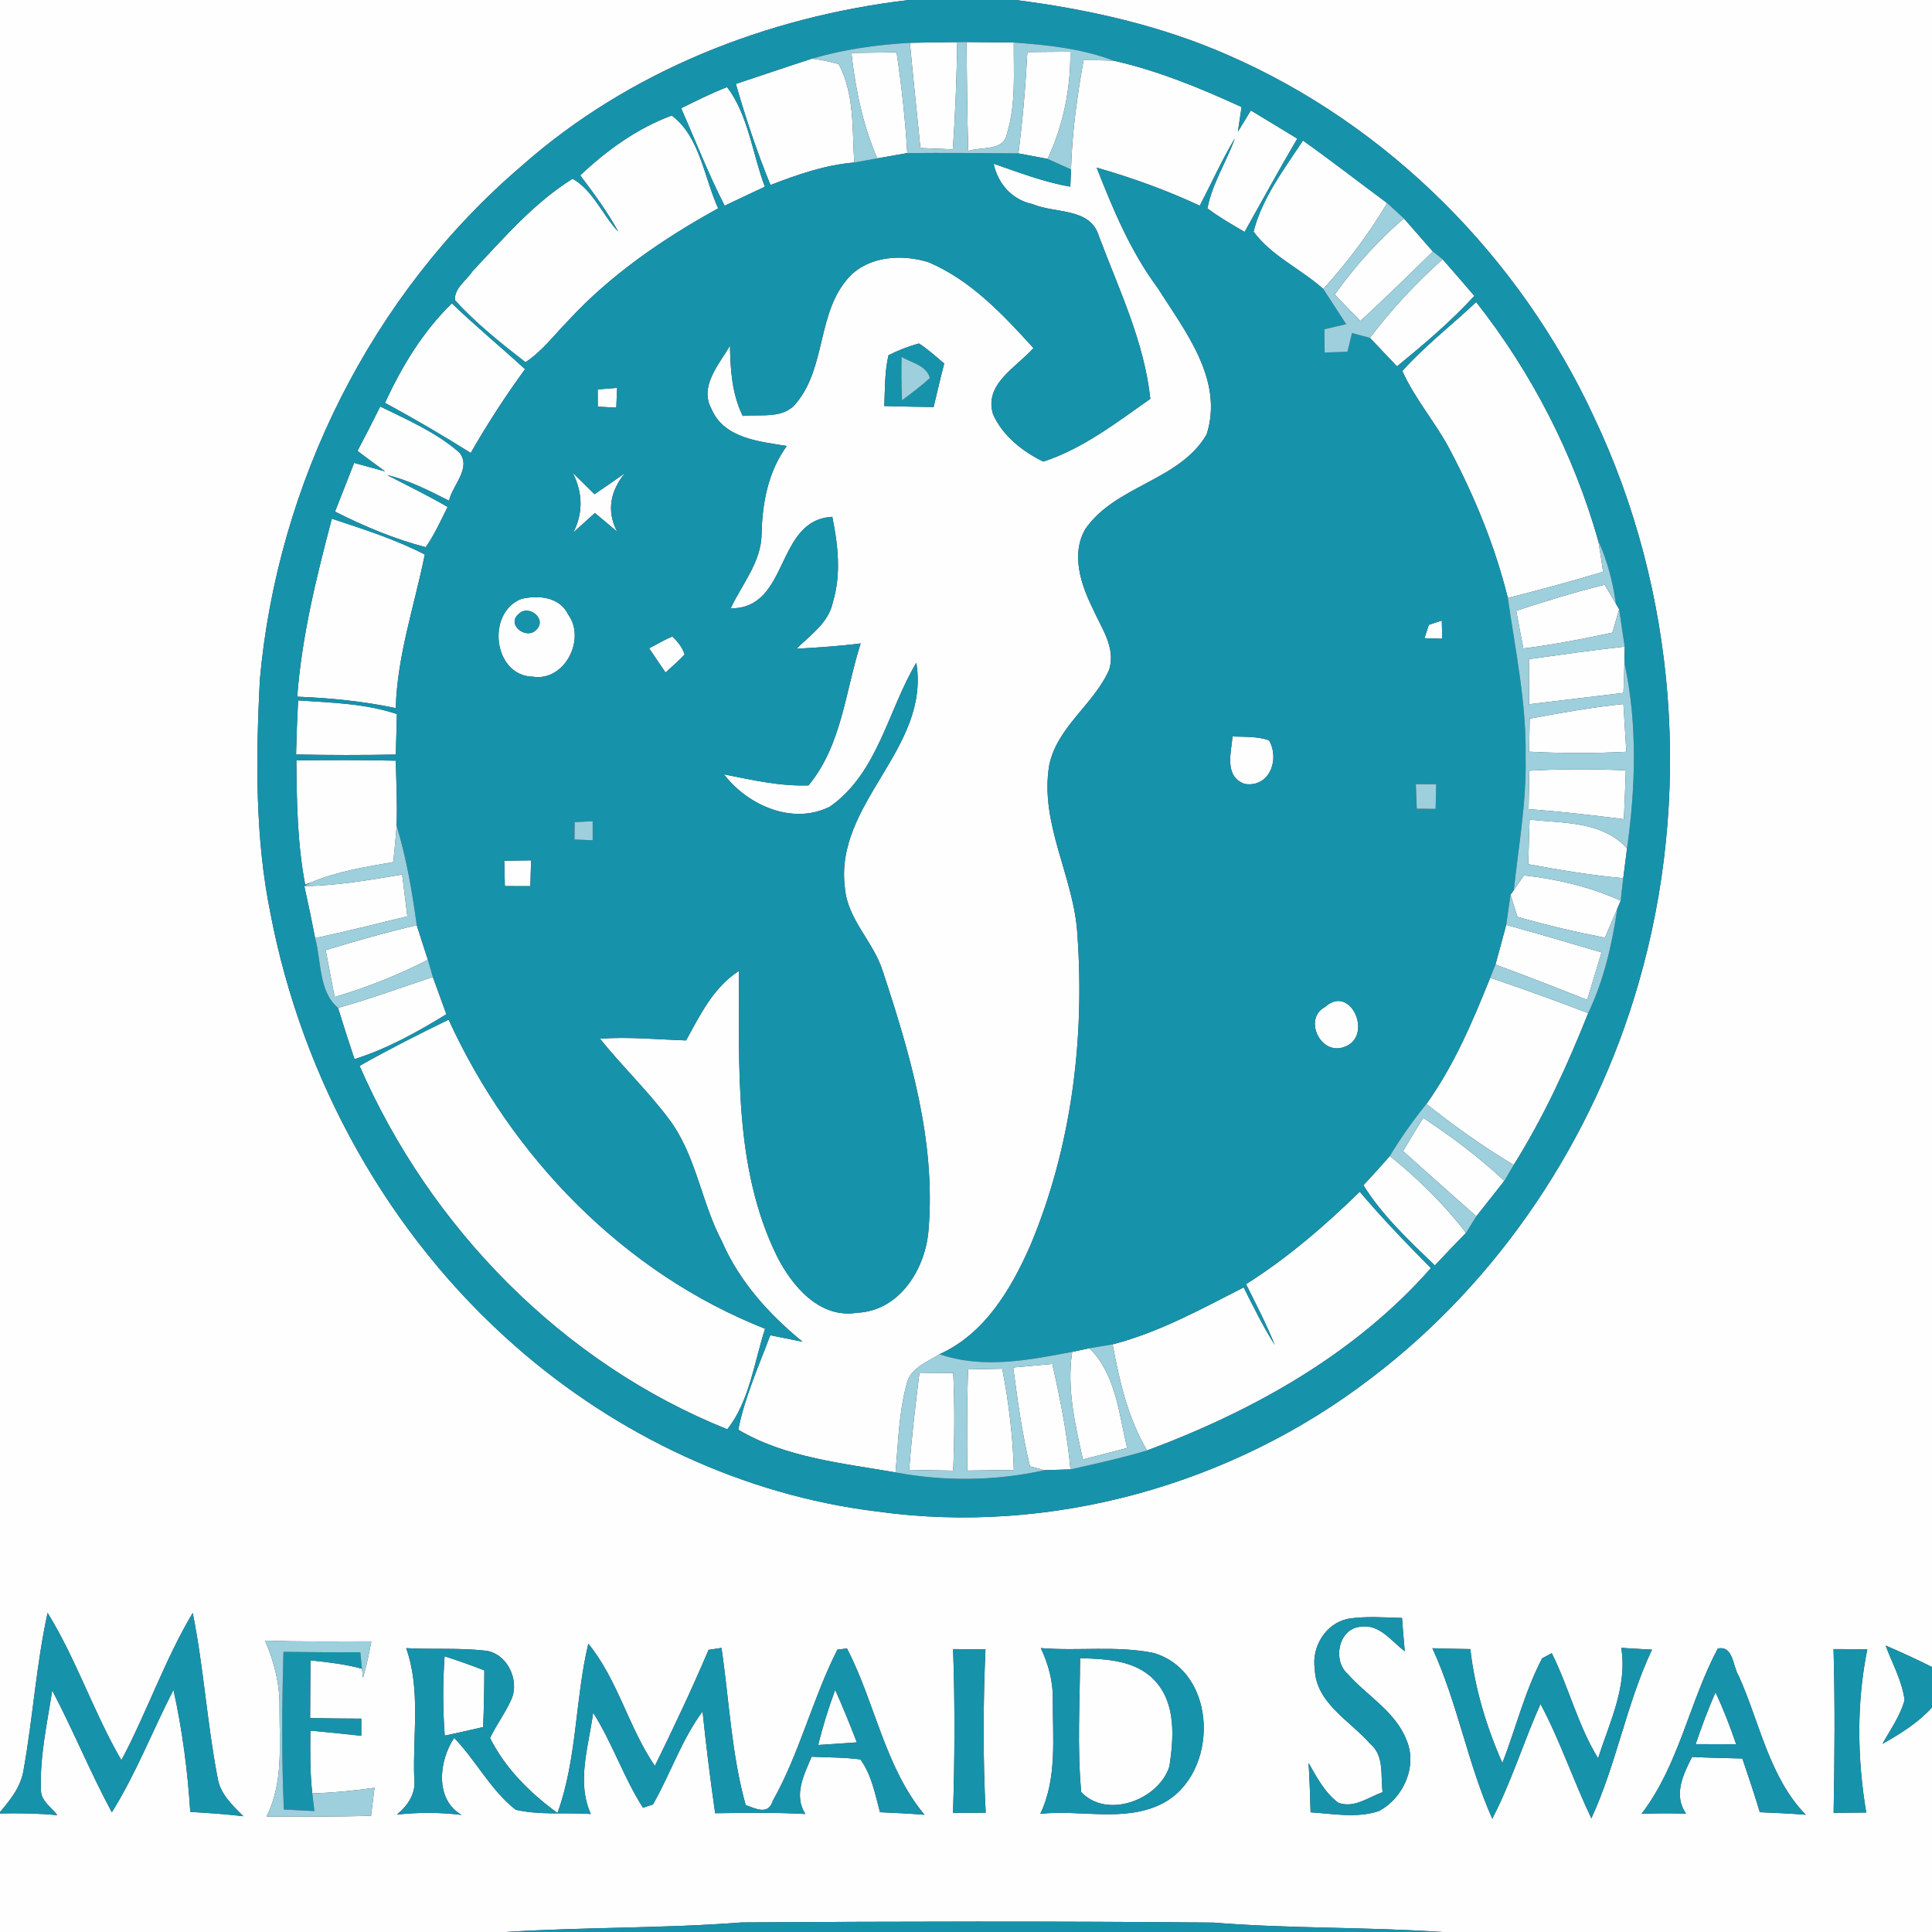 <?xml version="1.0" encoding="UTF-8" ?>
<!DOCTYPE svg PUBLIC "-//W3C//DTD SVG 1.1//EN" "http://www.w3.org/Graphics/SVG/1.1/DTD/svg11.dtd">
<svg width="250pt" height="250pt" viewBox="0 0 250 250" version="1.1" xmlns="http://www.w3.org/2000/svg">
<rect x="0" y="0" width="250" height="250" fill="#333333" stroke="none"/>
<g id="#fefefeff">
<path fill="#fefefe" opacity="1.00" d=" M 0.00 0.00 L 117.59 0.00 C 99.28 2.16 81.37 9.19 67.48 21.49 C 48.05 38.09 35.89 62.62 33.62 88.00 C 33.12 98.07 32.98 108.28 35.00 118.21 C 39.12 139.69 50.26 159.82 66.75 174.25 C 79.81 185.71 96.23 193.49 113.52 195.59 C 135.98 198.72 159.44 192.12 177.38 178.36 C 194.09 165.70 206.21 147.37 212.01 127.28 C 219.00 103.18 217.01 76.55 206.21 53.86 C 196.68 33.35 179.74 16.22 158.95 7.15 C 150.24 3.31 140.86 1.20 131.43 0.00 L 250.00 0.00 L 250.00 215.71 C 248.03 214.72 246.02 213.80 244.00 212.93 C 244.86 215.26 246.14 217.50 246.45 220.00 C 245.88 222.06 244.61 223.81 243.59 225.66 C 245.90 224.35 248.20 222.93 250.00 220.94 L 250.00 250.00 L 186.62 250.00 C 176.76 249.33 166.87 249.58 157.01 248.78 C 136.67 248.59 116.33 248.63 95.99 248.76 C 85.81 249.55 75.59 249.35 65.39 250.00 L 0.00 250.00 L 0.00 234.66 C 2.47 234.60 4.95 234.65 7.41 234.88 C 6.68 233.87 5.35 233.09 5.30 231.74 C 5.12 227.36 6.09 223.04 6.76 218.74 C 9.48 223.92 11.69 229.35 14.47 234.51 C 17.62 229.48 19.74 223.92 22.45 218.67 C 23.59 223.86 24.29 229.15 24.62 234.46 C 26.91 234.59 29.21 234.75 31.49 235.02 C 30.05 233.58 28.44 232.09 28.14 229.96 C 26.79 222.93 26.35 215.74 24.94 208.71 C 21.31 214.79 19.03 221.53 15.71 227.77 C 12.12 221.61 9.90 214.76 6.16 208.70 C 4.70 215.35 4.27 222.16 3.08 228.86 C 2.79 231.07 1.41 232.84 0.00 234.48 L 0.00 0.00 M 174.38 209.48 C 171.54 210.09 169.70 213.10 170.13 215.94 C 170.27 220.39 174.70 222.66 177.32 225.66 C 179.16 227.20 178.63 229.79 178.91 231.90 C 177.07 232.57 175.20 234.04 173.16 233.27 C 171.41 231.95 170.39 229.98 169.33 228.13 C 169.46 230.25 169.53 232.38 169.59 234.51 C 172.51 234.70 175.56 235.30 178.40 234.36 C 181.59 232.70 183.45 228.56 182.00 225.16 C 180.56 221.46 176.91 219.46 174.39 216.61 C 172.41 214.87 173.17 210.76 176.04 210.50 C 178.48 210.09 180.05 212.37 181.78 213.68 C 181.64 212.24 181.53 210.80 181.42 209.36 C 179.08 209.30 176.71 209.10 174.38 209.48 M 34.30 212.29 C 35.48 215.04 36.23 217.97 36.17 220.98 C 36.15 225.69 36.70 230.70 34.48 235.06 C 38.99 235.06 43.50 235.10 48.01 234.96 C 48.16 233.75 48.31 232.54 48.46 231.34 C 45.79 231.72 43.11 231.98 40.41 232.06 C 40.10 229.36 40.14 226.65 40.16 223.94 C 42.36 224.15 44.55 224.36 46.75 224.61 C 46.75 224.06 46.75 222.95 46.75 222.39 C 44.54 222.38 42.34 222.36 40.13 222.32 C 40.15 219.83 40.15 217.34 40.17 214.85 C 42.41 215.08 44.66 215.34 46.84 215.93 L 46.97 217.11 C 47.43 215.56 47.75 213.97 48.05 212.39 C 43.47 212.40 38.88 212.46 34.30 212.29 M 52.56 213.27 C 54.46 218.65 53.40 224.49 53.60 230.07 C 53.87 232.04 52.80 233.61 51.36 234.81 C 54.14 234.50 56.95 234.51 59.73 234.85 C 56.23 232.83 56.79 227.83 58.77 224.88 C 61.60 227.82 63.49 231.64 66.73 234.18 C 69.91 234.92 73.21 234.50 76.45 234.73 C 74.56 230.53 76.19 225.93 76.75 221.62 C 79.24 225.54 80.70 230.01 83.20 233.92 C 83.52 233.82 84.17 233.60 84.49 233.50 C 86.75 229.55 88.18 225.15 90.91 221.46 C 91.37 225.86 91.91 230.25 92.54 234.63 C 96.43 234.59 100.33 234.51 104.21 234.73 C 102.66 232.27 104.03 229.69 105.02 227.32 C 107.13 227.42 109.24 227.39 111.34 227.67 C 112.79 229.67 113.24 232.16 113.87 234.50 C 115.79 234.58 117.71 234.68 119.63 234.83 C 114.48 228.64 113.24 220.33 109.60 213.31 C 109.29 213.34 108.67 213.42 108.36 213.46 C 105.14 219.80 103.48 226.85 99.98 233.06 C 99.41 234.91 97.77 234.04 96.49 233.57 C 94.64 226.96 94.36 220.01 93.36 213.24 C 92.95 213.30 92.11 213.43 91.69 213.49 C 89.53 218.56 87.18 223.56 84.74 228.51 C 81.33 223.52 79.96 217.40 76.13 212.69 C 74.40 219.92 74.69 227.56 72.14 234.60 C 68.60 232.03 65.39 228.84 63.41 224.90 C 64.24 223.18 65.40 221.63 66.18 219.88 C 67.28 217.36 65.57 213.87 62.76 213.59 C 59.38 213.21 55.96 213.46 52.56 213.27 M 134.68 213.26 C 135.67 215.35 136.28 217.62 136.24 219.95 C 136.20 224.88 136.82 230.11 134.61 234.71 C 139.85 234.13 145.55 235.87 150.44 233.36 C 157.77 229.54 157.67 216.39 149.30 213.90 C 144.50 212.91 139.54 213.67 134.68 213.26 M 185.35 213.28 C 188.62 220.39 189.91 228.20 193.10 235.34 C 195.58 230.57 197.15 225.39 199.34 220.49 C 201.89 225.26 203.59 230.42 205.92 235.29 C 209.18 228.25 210.45 220.48 213.77 213.46 C 212.44 213.39 211.11 213.32 209.79 213.23 C 210.61 218.20 208.27 222.90 206.79 227.52 C 204.18 223.27 203.01 218.36 200.80 213.92 C 200.48 214.09 199.86 214.42 199.55 214.59 C 197.30 218.88 196.15 223.64 194.41 228.14 C 192.34 223.45 190.84 218.49 190.26 213.39 C 188.62 213.37 186.98 213.33 185.35 213.28 M 222.28 213.32 C 218.59 220.25 217.25 228.41 212.41 234.71 C 214.33 234.63 216.26 234.62 218.18 234.69 C 216.50 232.30 217.78 229.65 218.95 227.35 C 221.11 227.45 223.28 227.50 225.46 227.55 C 226.24 229.86 227.02 232.16 227.72 234.50 C 229.70 234.58 231.68 234.67 233.66 234.83 C 228.93 229.95 227.71 222.91 225.00 216.88 C 224.20 215.65 224.32 212.89 222.28 213.32 M 123.33 213.39 C 123.58 220.45 123.55 227.52 123.32 234.59 C 124.38 234.58 126.50 234.56 127.55 234.56 C 127.18 227.52 127.21 220.47 127.52 213.43 C 126.47 213.42 124.38 213.40 123.33 213.39 M 237.26 213.39 C 237.46 220.45 237.40 227.52 237.27 234.58 C 238.33 234.57 240.43 234.55 241.49 234.54 C 240.32 227.58 240.22 220.35 241.63 213.41 C 240.54 213.41 238.35 213.40 237.26 213.39 Z" />
<path fill="#fefefe" opacity="1.00" d=" M 117.74 5.54 C 119.78 5.50 121.83 5.46 123.87 5.45 C 123.78 10.08 123.63 14.71 123.29 19.33 C 121.89 19.27 120.49 19.21 119.10 19.15 C 118.66 14.61 118.16 10.08 117.74 5.54 Z" />
<path fill="#fefefe" opacity="1.00" d=" M 125.07 5.44 C 127.10 5.45 129.14 5.47 131.18 5.50 C 131.15 9.42 131.48 13.46 130.31 17.26 C 129.91 19.61 127.00 18.95 125.29 19.53 C 125.15 14.84 125.12 10.14 125.07 5.44 Z" />
<path fill="#fefefe" opacity="1.00" d=" M 110.17 6.85 C 112.12 6.82 114.07 6.79 116.02 6.77 C 116.66 11.10 117.15 15.44 117.40 19.81 C 116.43 19.98 114.49 20.32 113.52 20.49 C 111.64 16.16 110.69 11.52 110.17 6.85 Z" />
<path fill="#fefefe" opacity="1.00" d=" M 132.94 6.74 C 134.79 6.72 136.64 6.70 138.50 6.69 C 138.56 11.47 137.58 16.22 135.56 20.56 C 134.61 20.38 132.72 20.03 131.78 19.85 C 132.34 15.50 132.71 11.12 132.94 6.74 Z" />
<path fill="#fefefe" opacity="1.00" d=" M 95.22 10.86 C 98.51 9.78 101.78 8.65 105.07 7.59 C 106.24 7.74 107.38 7.97 108.52 8.29 C 110.60 12.16 110.26 16.76 110.54 21.03 C 106.77 21.34 103.20 22.59 99.70 23.94 C 97.95 19.67 96.50 15.29 95.22 10.86 Z" />
<path fill="#fefefe" opacity="1.00" d=" M 140.21 7.79 C 141.51 7.78 142.81 7.80 144.11 7.85 C 149.86 9.15 155.32 11.40 160.66 13.85 C 160.54 14.65 160.30 16.25 160.18 17.05 C 160.74 16.14 161.30 15.22 161.86 14.29 C 163.86 15.51 165.87 16.71 167.87 17.94 C 165.52 21.92 163.32 25.98 161.05 30.01 C 159.42 29.05 157.75 28.11 156.24 26.96 C 156.86 23.74 158.70 20.95 159.80 17.89 C 158.11 20.71 156.76 23.71 155.25 26.62 C 150.95 24.61 146.47 23.00 141.91 21.69 C 144.03 27.11 146.29 32.52 149.78 37.23 C 153.33 42.83 158.41 49.17 156.13 56.23 C 152.62 62.23 144.35 62.80 140.44 68.46 C 138.57 71.68 139.85 75.60 141.38 78.69 C 142.47 81.20 144.44 83.79 143.52 86.67 C 141.55 91.16 136.79 94.04 135.77 99.02 C 134.49 106.63 139.02 113.53 139.42 121.01 C 140.38 134.60 138.62 148.54 133.33 161.15 C 130.85 166.79 127.44 172.59 121.58 175.23 C 119.98 176.26 117.74 177.03 117.32 179.12 C 116.29 182.83 116.24 186.72 115.88 190.53 C 109.00 189.33 101.59 188.61 95.53 185.00 C 96.38 180.76 98.17 176.80 99.67 172.78 C 101.06 173.06 102.46 173.34 103.85 173.62 C 99.51 170.08 95.67 165.82 93.42 160.64 C 90.68 155.46 90.07 149.31 86.41 144.61 C 83.70 141.03 80.44 137.91 77.64 134.41 C 81.36 134.13 85.07 134.51 88.78 134.63 C 90.61 131.30 92.31 127.77 95.62 125.63 C 95.67 138.01 94.93 151.10 100.53 162.54 C 102.49 166.41 106.05 170.67 110.91 169.87 C 116.46 169.63 119.83 164.09 120.16 159.02 C 121.09 147.59 117.76 136.37 114.22 125.64 C 113.03 121.85 109.66 118.98 109.33 114.90 C 107.91 103.93 120.41 96.90 118.57 85.76 C 114.88 91.95 113.62 99.98 107.41 104.37 C 102.59 106.81 96.77 104.23 93.68 100.20 C 97.29 100.92 100.90 101.76 104.62 101.63 C 108.94 96.41 109.37 89.47 111.37 83.26 C 108.61 83.61 105.84 83.79 103.06 83.95 C 104.86 82.17 107.23 80.58 107.77 77.93 C 108.87 74.33 108.44 70.50 107.70 66.88 C 100.25 67.27 102.21 78.79 94.55 78.72 C 96.02 75.56 98.54 72.69 98.55 69.04 C 98.64 65.04 99.41 61.00 101.81 57.71 C 98.26 57.13 93.69 56.74 92.07 52.93 C 90.44 49.97 93.06 47.16 94.46 44.72 C 94.51 47.83 94.71 50.98 96.11 53.82 C 98.47 53.57 101.44 54.28 103.09 52.09 C 106.92 47.43 105.72 40.38 109.86 35.86 C 112.45 33.09 116.75 32.86 120.17 33.94 C 125.65 36.27 129.80 40.72 133.73 45.04 C 131.56 47.51 127.29 49.69 128.50 53.60 C 129.72 56.37 132.33 58.44 135.01 59.73 C 140.14 58.05 144.49 54.67 148.85 51.61 C 148.07 44.25 144.79 37.45 142.21 30.59 C 141.11 26.81 136.53 27.67 133.62 26.41 C 130.98 25.87 129.12 23.79 128.58 21.19 C 131.85 22.30 135.08 23.58 138.50 24.15 C 138.53 23.60 138.57 22.48 138.59 21.93 C 138.72 17.17 139.38 12.46 140.21 7.79 M 114.97 45.97 C 114.47 48.12 114.52 50.35 114.43 52.54 C 116.55 52.60 118.68 52.64 120.81 52.67 C 121.26 50.79 121.69 48.91 122.18 47.04 C 121.11 46.15 120.09 45.20 118.92 44.45 C 117.55 44.81 116.23 45.33 114.97 45.97 Z" />
<path fill="#fefefe" opacity="1.00" d=" M 88.14 14.00 C 90.10 13.05 92.05 12.05 94.09 11.27 C 96.83 14.89 97.37 19.90 98.97 24.16 C 97.24 24.98 95.50 25.79 93.77 26.62 C 91.66 22.52 90.00 18.22 88.14 14.00 Z" />
<path fill="#fefefe" opacity="1.00" d=" M 75.08 22.69 C 78.51 19.45 82.46 16.59 86.92 14.95 C 90.56 17.64 91.11 22.98 92.93 26.96 C 85.84 30.87 79.04 35.51 73.53 41.49 C 71.73 43.32 70.17 45.44 68.00 46.87 C 64.80 44.40 61.61 41.85 58.88 38.86 C 58.73 37.31 60.36 36.29 61.14 35.10 C 65.16 30.83 69.07 26.26 74.09 23.13 C 76.73 24.61 77.95 27.80 80.00 29.98 C 78.60 27.39 76.84 25.03 75.08 22.69 Z" />
<path fill="#fefefe" opacity="1.00" d=" M 162.21 29.97 C 163.32 25.61 166.16 21.90 168.60 18.19 C 172.30 20.81 175.86 23.59 179.50 26.28 C 177.13 30.26 174.34 33.97 171.23 37.39 C 168.34 34.80 164.49 33.11 162.21 29.97 Z" />
<path fill="#fefefe" opacity="1.00" d=" M 172.71 38.11 C 175.31 34.50 178.26 31.13 181.67 28.27 C 182.91 29.69 184.17 31.11 185.41 32.54 C 182.31 35.58 179.22 38.60 176.03 41.54 C 174.92 40.39 173.81 39.25 172.71 38.11 Z" />
<path fill="#fefefe" opacity="1.00" d=" M 177.27 43.72 C 180.05 40.02 183.23 36.64 186.67 33.54 C 188.05 35.11 189.42 36.69 190.78 38.29 C 187.72 41.63 184.26 44.55 180.77 47.41 C 179.59 46.18 178.43 44.95 177.27 43.72 Z" />
<path fill="#fefefe" opacity="1.00" d=" M 49.82 52.13 C 51.99 47.41 54.73 42.89 58.47 39.25 C 61.53 42.20 64.81 44.90 67.94 47.77 C 65.40 51.25 63.06 54.87 60.91 58.61 C 57.28 56.33 53.58 54.17 49.82 52.13 Z" />
<path fill="#fefefe" opacity="1.00" d=" M 181.46 48.00 C 184.38 44.76 187.84 42.07 191.02 39.09 C 198.22 48.24 203.65 58.81 206.82 70.00 C 207.05 71.33 207.25 72.66 207.44 73.99 C 203.36 75.21 199.24 76.34 195.11 77.37 C 193.47 70.73 190.86 64.36 187.68 58.32 C 185.83 54.74 183.10 51.68 181.46 48.00 Z" />
<path fill="#fefefe" opacity="1.00" d=" M 77.34 50.39 C 77.97 50.34 79.22 50.24 79.85 50.19 C 79.83 50.83 79.78 52.11 79.75 52.75 C 79.15 52.71 77.95 52.65 77.35 52.62 C 77.34 52.06 77.34 50.95 77.34 50.39 Z" />
<path fill="#fefefe" opacity="1.00" d=" M 49.20 52.60 C 52.73 54.34 56.44 55.93 59.43 58.55 C 61.06 60.52 58.56 62.78 58.10 64.79 C 55.52 63.49 52.92 62.14 50.09 61.47 C 52.71 62.83 55.37 64.11 57.92 65.60 C 57.04 67.36 56.22 69.18 55.09 70.81 C 51.01 69.74 47.10 68.10 43.35 66.20 C 44.18 64.10 45.01 62.00 45.82 59.90 C 47.16 60.26 48.50 60.63 49.84 61.00 C 48.64 60.12 47.43 59.25 46.26 58.34 C 47.27 56.44 48.25 54.53 49.20 52.60 Z" />
<path fill="#fefefe" opacity="1.00" d=" M 74.10 61.17 C 75.04 62.10 75.98 63.03 76.93 63.95 C 78.25 63.06 79.57 62.15 80.87 61.22 C 78.99 63.50 78.45 66.14 79.87 68.81 C 78.91 68.00 77.95 67.18 76.98 66.38 C 76.04 67.22 75.10 68.07 74.17 68.92 C 75.50 66.38 75.40 63.70 74.10 61.17 Z" />
<path fill="#fefefe" opacity="1.00" d=" M 42.94 67.12 C 47.01 68.48 51.15 69.77 54.97 71.76 C 53.63 78.37 51.40 84.83 51.21 91.63 C 47.01 90.74 42.74 90.32 38.46 90.15 C 39.05 82.32 40.94 74.69 42.94 67.12 Z" />
<path fill="#fefefe" opacity="1.00" d=" M 196.20 79.04 C 199.97 77.77 203.78 76.63 207.64 75.66 C 208.01 76.28 208.74 77.51 209.10 78.13 L 209.52 78.83 C 209.30 79.58 208.86 81.10 208.64 81.86 C 204.82 82.69 200.99 83.42 197.12 83.91 C 196.80 82.28 196.50 80.66 196.20 79.04 Z" />
<path fill="#fefefe" opacity="1.00" d=" M 67.49 77.49 C 69.68 76.98 72.41 77.23 73.51 79.50 C 75.87 82.70 73.07 88.18 69.00 87.57 C 63.81 87.50 62.87 79.25 67.49 77.49 M 67.10 79.46 C 65.49 80.83 68.12 82.85 69.39 81.50 C 70.86 80.10 68.38 78.14 67.10 79.46 Z" />
<path fill="#fefefe" opacity="1.00" d=" M 184.89 80.85 C 185.31 80.71 186.15 80.44 186.57 80.30 C 186.58 80.89 186.61 82.06 186.62 82.65 C 186.05 82.63 184.90 82.59 184.33 82.58 C 184.47 82.14 184.75 81.28 184.89 80.85 Z" />
<path fill="#fefefe" opacity="1.00" d=" M 84.00 83.89 C 84.99 83.38 85.95 82.80 86.99 82.36 C 87.69 83.01 88.31 83.77 88.59 84.70 C 87.81 85.52 86.96 86.27 86.12 87.02 C 85.40 85.98 84.70 84.94 84.00 83.89 Z" />
<path fill="#fefefe" opacity="1.00" d=" M 197.84 85.29 C 201.97 84.72 206.09 84.13 210.24 83.67 C 210.23 84.20 210.21 85.25 210.20 85.78 C 210.17 87.07 210.12 88.37 210.07 89.66 C 206.00 90.14 201.93 90.65 197.86 91.13 C 197.85 89.18 197.84 87.24 197.84 85.29 Z" />
<path fill="#fefefe" opacity="1.00" d=" M 38.58 90.63 C 42.87 90.93 47.24 91.02 51.36 92.40 C 51.31 94.14 51.26 95.89 51.22 97.64 C 46.92 97.72 42.61 97.72 38.31 97.63 C 38.37 95.29 38.45 92.96 38.58 90.63 Z" />
<path fill="#fefefe" opacity="1.00" d=" M 197.94 92.99 C 201.96 92.24 205.99 91.52 210.07 91.10 C 210.20 93.16 210.33 95.22 210.45 97.28 C 206.26 97.50 202.06 97.49 197.87 97.27 C 197.89 95.84 197.91 94.41 197.94 92.99 Z" />
<path fill="#fefefe" opacity="1.00" d=" M 159.49 95.30 C 161.06 95.36 162.68 95.27 164.20 95.79 C 165.64 98.23 164.28 101.96 161.06 101.44 C 158.38 100.48 159.31 97.41 159.49 95.30 Z" />
<path fill="#fefefe" opacity="1.00" d=" M 38.35 98.40 C 42.64 98.33 46.93 98.34 51.21 98.43 C 51.28 101.23 51.43 104.04 51.32 106.85 C 51.21 108.42 51.05 109.98 50.89 111.55 C 47.29 112.18 43.65 112.75 40.26 114.18 L 39.49 114.48 C 38.48 109.18 38.39 103.78 38.35 98.40 Z" />
<path fill="#fefefe" opacity="1.00" d=" M 197.89 99.73 C 202.05 99.49 206.22 99.49 210.38 99.69 C 210.31 101.79 210.23 103.90 210.13 106.00 C 206.03 105.48 201.92 105.01 197.80 104.70 C 197.83 103.04 197.85 101.39 197.89 99.73 Z" />
<path fill="#fefefe" opacity="1.00" d=" M 197.93 106.06 C 202.27 106.53 207.34 106.24 210.54 109.78 C 210.42 110.74 210.17 112.67 210.05 113.63 C 205.92 113.28 201.83 112.57 197.76 111.83 C 197.81 109.91 197.86 107.99 197.93 106.06 Z" />
<path fill="#fefefe" opacity="1.00" d=" M 65.25 111.38 C 66.40 111.37 67.56 111.35 68.72 111.33 C 68.69 112.45 68.66 113.56 68.63 114.67 C 67.53 114.67 66.43 114.67 65.33 114.66 C 65.30 113.57 65.27 112.47 65.25 111.38 Z" />
<path fill="#fefefe" opacity="1.00" d=" M 39.38 114.67 C 43.64 114.60 47.85 113.87 52.04 113.16 C 52.26 114.96 52.49 116.76 52.71 118.57 C 48.75 119.55 44.77 120.52 40.78 121.40 C 40.35 119.15 39.88 116.91 39.38 114.67 Z" />
<path fill="#fefefe" opacity="1.00" d=" M 197.20 113.27 C 201.50 113.76 205.76 114.75 209.72 116.55 L 209.28 117.58 C 208.74 118.83 208.21 120.09 207.68 121.34 C 203.87 120.60 200.09 119.71 196.36 118.64 C 196.14 117.93 195.69 116.50 195.46 115.78 L 195.89 115.17 C 196.21 114.70 196.87 113.75 197.20 113.27 Z" />
<path fill="#fefefe" opacity="1.00" d=" M 42.14 122.95 C 46.04 121.76 49.96 120.64 53.93 119.72 C 54.40 121.21 54.88 122.71 55.37 124.20 C 51.50 126.17 47.46 127.79 43.30 129.01 C 42.91 126.99 42.52 124.97 42.14 122.95 Z" />
<path fill="#fefefe" opacity="1.00" d=" M 194.90 119.68 C 199.03 120.82 203.14 122.02 207.24 123.24 C 206.62 125.28 206.00 127.33 205.38 129.38 C 201.44 127.82 197.49 126.28 193.51 124.81 C 193.98 123.10 194.45 121.39 194.90 119.68 Z" />
<path fill="#fefefe" opacity="1.00" d=" M 43.74 130.42 C 47.89 129.26 51.93 127.78 56.01 126.42 C 56.59 128.03 57.18 129.63 57.76 131.24 C 54.00 133.55 50.10 135.72 45.87 137.05 C 45.14 134.84 44.42 132.64 43.74 130.42 Z" />
<path fill="#fefefe" opacity="1.00" d=" M 192.83 126.52 C 197.09 127.97 201.32 129.48 205.51 131.10 C 202.82 137.89 199.75 144.55 195.87 150.75 C 191.93 148.38 188.18 145.71 184.58 142.85 C 188.15 137.86 190.56 132.19 192.83 126.52 Z" />
<path fill="#fefefe" opacity="1.00" d=" M 171.46 130.31 C 174.78 127.23 177.78 134.13 173.96 135.47 C 170.82 136.66 168.62 131.75 171.46 130.31 Z" />
<path fill="#fefefe" opacity="1.00" d=" M 46.53 137.92 C 50.30 135.79 54.16 133.84 58.05 131.94 C 66.17 149.69 80.71 164.73 99.00 171.94 C 97.59 176.28 96.96 181.38 94.11 184.95 C 72.82 176.42 55.65 158.86 46.53 137.92 Z" />
<path fill="#fefefe" opacity="1.00" d=" M 184.16 144.65 C 187.86 147.10 191.41 149.76 194.66 152.80 C 193.46 154.33 192.25 155.86 191.04 157.39 C 187.86 154.60 184.71 151.77 181.55 148.95 C 182.41 147.51 183.28 146.08 184.16 144.65 Z" />
<path fill="#fefefe" opacity="1.00" d=" M 176.42 153.37 C 177.58 152.13 178.73 150.87 179.85 149.58 C 183.49 152.53 186.85 155.81 189.70 159.53 C 188.34 160.92 187.00 162.33 185.67 163.75 C 182.33 160.53 178.90 157.33 176.42 153.37 Z" />
<path fill="#fefefe" opacity="1.00" d=" M 161.24 166.17 C 166.60 162.78 171.42 158.63 175.95 154.21 C 178.86 157.65 181.99 160.90 185.16 164.09 C 175.37 175.21 162.17 182.57 148.43 187.69 C 145.94 183.49 144.86 178.70 143.97 173.96 C 149.98 172.41 155.44 169.39 160.93 166.59 C 162.19 169.10 163.43 171.63 164.94 174.01 C 163.87 171.32 162.52 168.76 161.24 166.17 Z" />
<path fill="#fefefe" opacity="1.00" d=" M 138.74 174.93 C 139.30 174.81 140.42 174.58 140.98 174.46 C 144.40 177.87 144.78 182.91 145.85 187.37 C 143.94 187.87 142.03 188.36 140.13 188.85 C 139.11 184.30 138.02 179.61 138.74 174.93 Z" />
<path fill="#fefefe" opacity="1.00" d=" M 125.26 177.20 C 126.73 177.17 128.21 177.14 129.69 177.11 C 130.53 181.43 131.06 185.81 131.19 190.21 C 129.18 190.24 127.17 190.27 125.16 190.29 C 125.12 185.93 125.13 181.56 125.26 177.20 Z" />
<path fill="#fefefe" opacity="1.00" d=" M 131.11 176.95 C 132.80 176.79 134.48 176.64 136.17 176.49 C 137.18 181.00 138.10 185.53 138.52 190.14 C 137.68 190.16 136.01 190.21 135.17 190.24 C 134.70 190.12 133.75 189.87 133.28 189.75 C 132.26 185.54 131.67 181.24 131.11 176.95 Z" />
<path fill="#fefefe" opacity="1.00" d=" M 118.97 177.70 C 120.43 177.68 121.89 177.67 123.35 177.66 C 123.54 181.87 123.52 186.09 123.34 190.30 C 121.44 190.27 119.54 190.24 117.65 190.20 C 117.96 186.02 118.45 181.86 118.97 177.70 Z" />
<path fill="#fefefe" opacity="1.00" d=" M 57.53 214.32 C 59.26 214.88 60.98 215.49 62.67 216.15 C 62.67 218.59 62.62 221.04 62.52 223.48 C 60.86 223.86 59.21 224.24 57.55 224.59 C 57.29 221.17 57.29 217.74 57.53 214.32 Z" />
<path fill="#fefefe" opacity="1.00" d=" M 139.76 214.57 C 143.14 214.66 147.03 214.82 149.48 217.52 C 152.19 220.47 151.88 224.86 151.33 228.54 C 149.99 232.88 143.25 235.45 139.91 231.89 C 139.37 226.13 139.74 220.34 139.76 214.57 Z" />
<path fill="#fefefe" opacity="1.00" d=" M 108.07 218.67 C 109.08 220.90 109.99 223.18 110.88 225.46 C 109.21 225.59 107.54 225.69 105.88 225.80 C 106.46 223.38 107.21 221.01 108.07 218.67 Z" />
<path fill="#fefefe" opacity="1.00" d=" M 219.42 225.69 C 220.19 223.42 221.02 221.17 221.99 218.98 C 223.01 221.17 223.88 223.42 224.66 225.71 C 222.91 225.71 221.16 225.70 219.42 225.69 Z" />
</g>
<g id="#1792abff">
<path fill="#1792ab" opacity="1.00" d=" M 117.59 0.00 L 131.43 0.00 C 140.86 1.20 150.24 3.31 158.95 7.15 C 179.74 16.22 196.68 33.35 206.21 53.86 C 217.01 76.55 219.00 103.18 212.01 127.28 C 206.21 147.37 194.09 165.70 177.38 178.36 C 159.44 192.12 135.98 198.72 113.52 195.59 C 96.23 193.49 79.81 185.71 66.75 174.25 C 50.26 159.82 39.12 139.69 35.00 118.21 C 32.98 108.28 33.12 98.07 33.62 88.00 C 35.89 62.62 48.05 38.09 67.48 21.49 C 81.37 9.19 99.28 2.16 117.59 0.00 M 105.07 7.59 C 101.78 8.65 98.51 9.78 95.22 10.86 C 96.50 15.29 97.95 19.67 99.70 23.94 C 103.20 22.59 106.77 21.34 110.54 21.03 C 111.53 20.85 112.53 20.67 113.52 20.49 C 114.49 20.32 116.43 19.98 117.40 19.81 C 122.19 19.76 126.98 19.81 131.78 19.85 C 132.72 20.03 134.61 20.38 135.56 20.56 C 136.57 21.02 137.58 21.47 138.59 21.93 C 138.57 22.48 138.53 23.60 138.50 24.15 C 135.08 23.58 131.85 22.30 128.58 21.19 C 129.12 23.79 130.98 25.87 133.62 26.41 C 136.53 27.67 141.11 26.81 142.21 30.59 C 144.79 37.45 148.07 44.25 148.85 51.61 C 144.49 54.67 140.14 58.05 135.01 59.73 C 132.33 58.44 129.72 56.37 128.50 53.60 C 127.29 49.69 131.56 47.51 133.73 45.04 C 129.80 40.72 125.65 36.27 120.17 33.94 C 116.75 32.86 112.45 33.09 109.86 35.86 C 105.72 40.38 106.92 47.43 103.09 52.09 C 101.44 54.28 98.47 53.57 96.11 53.82 C 94.71 50.98 94.51 47.83 94.46 44.72 C 93.06 47.16 90.44 49.97 92.07 52.93 C 93.69 56.74 98.26 57.13 101.81 57.71 C 99.41 61.00 98.64 65.04 98.55 69.04 C 98.54 72.69 96.02 75.56 94.55 78.72 C 102.21 78.79 100.25 67.27 107.70 66.88 C 108.44 70.50 108.87 74.33 107.77 77.93 C 107.23 80.58 104.86 82.17 103.06 83.95 C 105.84 83.79 108.61 83.61 111.37 83.26 C 109.37 89.47 108.94 96.41 104.62 101.63 C 100.90 101.76 97.29 100.92 93.68 100.20 C 96.77 104.23 102.59 106.81 107.41 104.37 C 113.62 99.98 114.88 91.95 118.57 85.76 C 120.41 96.90 107.91 103.93 109.33 114.90 C 109.66 118.98 113.03 121.85 114.22 125.64 C 117.76 136.37 121.09 147.59 120.16 159.02 C 119.83 164.09 116.46 169.63 110.91 169.87 C 106.05 170.67 102.49 166.41 100.53 162.54 C 94.93 151.10 95.67 138.01 95.62 125.63 C 92.31 127.77 90.61 131.30 88.78 134.63 C 85.07 134.51 81.36 134.13 77.64 134.41 C 80.44 137.91 83.70 141.03 86.41 144.61 C 90.07 149.31 90.68 155.46 93.42 160.64 C 95.67 165.82 99.51 170.08 103.85 173.62 C 102.46 173.34 101.06 173.06 99.67 172.78 C 98.17 176.80 96.38 180.76 95.53 185.00 C 101.59 188.61 109.00 189.33 115.88 190.53 C 122.25 191.72 128.84 191.65 135.17 190.24 C 136.01 190.21 137.68 190.16 138.52 190.14 C 141.84 189.39 145.17 188.67 148.43 187.69 C 162.17 182.57 175.37 175.21 185.16 164.09 C 181.99 160.90 178.86 157.65 175.95 154.21 C 171.42 158.63 166.60 162.78 161.24 166.17 C 162.52 168.76 163.87 171.32 164.94 174.01 C 163.43 171.63 162.19 169.10 160.93 166.59 C 155.44 169.39 149.98 172.41 143.97 173.96 C 142.97 174.12 141.97 174.29 140.98 174.46 C 140.42 174.58 139.30 174.81 138.74 174.93 C 133.11 176.01 127.16 177.16 121.58 175.23 C 127.44 172.59 130.85 166.79 133.33 161.15 C 138.62 148.54 140.38 134.60 139.42 121.01 C 139.02 113.53 134.49 106.63 135.77 99.02 C 136.79 94.04 141.55 91.16 143.52 86.67 C 144.44 83.79 142.47 81.20 141.38 78.69 C 139.85 75.60 138.57 71.68 140.44 68.46 C 144.35 62.80 152.62 62.23 156.13 56.23 C 158.41 49.17 153.33 42.83 149.78 37.23 C 146.29 32.52 144.03 27.11 141.91 21.69 C 146.47 23.00 150.95 24.61 155.25 26.62 C 156.76 23.71 158.11 20.71 159.80 17.89 C 158.70 20.95 156.86 23.74 156.24 26.96 C 157.75 28.11 159.42 29.05 161.05 30.01 C 163.32 25.98 165.52 21.92 167.87 17.94 C 165.87 16.71 163.86 15.51 161.86 14.29 C 161.30 15.22 160.74 16.14 160.18 17.05 C 160.30 16.25 160.54 14.65 160.66 13.85 C 155.32 11.40 149.86 9.15 144.11 7.85 C 139.98 6.28 135.55 5.82 131.18 5.50 C 129.14 5.47 127.10 5.45 125.07 5.44 L 123.87 5.45 C 121.83 5.46 119.78 5.50 117.74 5.54 C 113.46 5.78 109.20 6.39 105.07 7.59 M 88.14 14.00 C 90.00 18.22 91.66 22.52 93.77 26.62 C 95.50 25.79 97.24 24.98 98.97 24.16 C 97.37 19.90 96.83 14.89 94.09 11.27 C 92.05 12.05 90.10 13.05 88.14 14.00 M 75.08 22.69 C 76.84 25.03 78.60 27.39 80.00 29.98 C 77.95 27.80 76.73 24.61 74.09 23.13 C 69.07 26.26 65.16 30.83 61.14 35.10 C 60.36 36.29 58.73 37.31 58.88 38.86 C 61.61 41.85 64.80 44.40 68.00 46.87 C 70.17 45.44 71.73 43.32 73.53 41.49 C 79.04 35.51 85.84 30.87 92.93 26.96 C 91.11 22.98 90.56 17.64 86.92 14.95 C 82.46 16.59 78.51 19.45 75.08 22.69 M 162.21 29.97 C 164.49 33.11 168.34 34.80 171.23 37.39 C 172.22 38.90 173.21 40.42 174.19 41.94 C 173.48 42.11 172.07 42.44 171.37 42.61 C 171.38 43.61 171.39 44.61 171.41 45.62 C 172.39 45.58 173.37 45.55 174.36 45.52 C 174.51 44.91 174.81 43.70 174.95 43.10 C 175.72 43.30 176.50 43.51 177.27 43.72 C 178.43 44.95 179.59 46.18 180.77 47.41 C 184.26 44.55 187.72 41.63 190.78 38.29 C 189.42 36.69 188.05 35.11 186.67 33.54 C 186.35 33.29 185.72 32.79 185.41 32.54 C 184.17 31.11 182.91 29.69 181.67 28.27 C 180.95 27.60 180.22 26.94 179.50 26.28 C 175.86 23.59 172.30 20.81 168.60 18.19 C 166.16 21.90 163.32 25.61 162.21 29.97 M 49.82 52.13 C 53.58 54.17 57.28 56.33 60.91 58.61 C 63.06 54.87 65.40 51.25 67.94 47.77 C 64.81 44.90 61.53 42.20 58.47 39.25 C 54.73 42.89 51.99 47.41 49.82 52.13 M 181.46 48.00 C 183.10 51.68 185.83 54.74 187.68 58.32 C 190.86 64.36 193.47 70.73 195.11 77.37 C 196.09 84.21 197.54 91.04 197.41 97.99 C 197.54 103.76 196.50 109.45 195.89 115.17 L 195.46 115.78 C 195.27 117.08 195.08 118.38 194.90 119.68 C 194.45 121.39 193.98 123.10 193.51 124.81 C 193.34 125.24 193.00 126.09 192.83 126.52 C 190.56 132.19 188.15 137.86 184.58 142.85 C 182.85 144.99 181.26 147.23 179.85 149.58 C 178.73 150.87 177.58 152.13 176.42 153.37 C 178.90 157.33 182.33 160.53 185.67 163.75 C 187.00 162.33 188.34 160.92 189.70 159.53 C 190.15 158.81 190.59 158.10 191.04 157.39 C 192.25 155.86 193.46 154.33 194.66 152.80 C 195.06 152.11 195.46 151.43 195.87 150.75 C 199.75 144.55 202.82 137.89 205.51 131.10 C 207.54 126.84 208.60 122.23 209.28 117.58 L 209.72 116.55 C 209.82 115.57 209.93 114.60 210.05 113.63 C 210.17 112.67 210.42 110.74 210.54 109.78 C 211.65 101.83 211.91 93.66 210.20 85.78 C 210.21 85.25 210.23 84.20 210.24 83.67 C 209.99 82.06 209.75 80.44 209.52 78.83 L 209.10 78.13 C 208.71 75.33 208.00 72.57 206.82 70.00 C 203.65 58.81 198.22 48.24 191.02 39.09 C 187.84 42.07 184.38 44.76 181.46 48.00 M 77.34 50.39 C 77.34 50.95 77.34 52.06 77.35 52.62 C 77.95 52.65 79.15 52.71 79.75 52.75 C 79.78 52.11 79.83 50.83 79.85 50.19 C 79.22 50.24 77.97 50.34 77.34 50.39 M 49.20 52.60 C 48.25 54.53 47.27 56.44 46.26 58.34 C 47.43 59.25 48.64 60.12 49.84 61.00 C 48.50 60.63 47.16 60.26 45.82 59.90 C 45.01 62.00 44.18 64.10 43.35 66.20 C 47.10 68.10 51.01 69.74 55.09 70.81 C 56.22 69.18 57.04 67.36 57.92 65.60 C 55.37 64.11 52.71 62.83 50.09 61.47 C 52.92 62.14 55.52 63.49 58.10 64.79 C 58.56 62.78 61.06 60.52 59.43 58.55 C 56.44 55.93 52.73 54.34 49.20 52.60 M 74.10 61.17 C 75.40 63.70 75.50 66.38 74.17 68.92 C 75.10 68.07 76.04 67.22 76.98 66.38 C 77.95 67.18 78.91 68.00 79.87 68.81 C 78.45 66.14 78.99 63.50 80.87 61.22 C 79.57 62.15 78.25 63.06 76.93 63.95 C 75.98 63.03 75.04 62.10 74.10 61.17 M 42.94 67.12 C 40.94 74.69 39.05 82.32 38.46 90.15 C 42.74 90.32 47.01 90.74 51.21 91.63 C 51.40 84.83 53.63 78.37 54.97 71.76 C 51.15 69.77 47.01 68.48 42.94 67.12 M 67.49 77.49 C 62.87 79.25 63.81 87.50 69.00 87.57 C 73.07 88.18 75.87 82.70 73.51 79.50 C 72.41 77.23 69.68 76.98 67.49 77.49 M 184.89 80.85 C 184.75 81.28 184.47 82.14 184.33 82.58 C 184.90 82.59 186.05 82.63 186.62 82.65 C 186.61 82.06 186.58 80.89 186.57 80.30 C 186.15 80.44 185.31 80.71 184.89 80.85 M 84.00 83.89 C 84.70 84.94 85.40 85.98 86.12 87.02 C 86.96 86.27 87.81 85.52 88.59 84.70 C 88.31 83.77 87.69 83.01 86.99 82.36 C 85.95 82.80 84.99 83.38 84.00 83.89 M 38.58 90.63 C 38.45 92.96 38.37 95.29 38.31 97.63 C 42.61 97.72 46.92 97.72 51.22 97.64 C 51.26 95.89 51.31 94.14 51.36 92.40 C 47.24 91.02 42.87 90.93 38.58 90.63 M 159.49 95.30 C 159.31 97.41 158.38 100.48 161.06 101.44 C 164.28 101.96 165.64 98.23 164.20 95.79 C 162.68 95.27 161.06 95.36 159.49 95.30 M 38.35 98.40 C 38.39 103.78 38.48 109.18 39.49 114.48 L 40.26 114.18 L 39.38 114.67 C 39.88 116.91 40.35 119.15 40.78 121.40 C 41.60 124.39 41.21 128.28 43.74 130.42 C 44.42 132.64 45.14 134.84 45.87 137.05 C 50.10 135.72 54.00 133.55 57.76 131.24 C 57.18 129.63 56.59 128.03 56.01 126.42 C 55.80 125.68 55.58 124.94 55.37 124.20 C 54.88 122.71 54.40 121.21 53.93 119.72 C 53.33 115.38 52.60 111.04 51.32 106.85 C 51.43 104.04 51.28 101.23 51.21 98.43 C 46.93 98.34 42.64 98.33 38.35 98.40 M 183.21 101.47 C 183.25 102.53 183.29 103.59 183.33 104.65 C 183.94 104.65 185.16 104.67 185.77 104.67 C 185.79 103.61 185.81 102.54 185.84 101.48 C 184.96 101.48 184.09 101.48 183.21 101.47 M 74.36 106.38 C 74.36 106.95 74.35 108.07 74.34 108.63 C 74.93 108.66 76.11 108.70 76.69 108.73 C 76.69 108.11 76.69 106.89 76.69 106.27 C 76.11 106.30 74.95 106.36 74.36 106.38 M 65.25 111.38 C 65.27 112.47 65.30 113.57 65.33 114.66 C 66.43 114.67 67.53 114.67 68.63 114.67 C 68.66 113.56 68.69 112.45 68.72 111.33 C 67.56 111.35 66.40 111.37 65.25 111.38 M 171.46 130.31 C 168.62 131.75 170.82 136.66 173.96 135.47 C 177.78 134.13 174.78 127.23 171.46 130.31 M 46.53 137.92 C 55.65 158.86 72.82 176.42 94.11 184.95 C 96.96 181.38 97.59 176.28 99.00 171.94 C 80.71 164.73 66.17 149.69 58.05 131.94 C 54.16 133.84 50.30 135.79 46.53 137.92 Z" />
<path fill="#1792ab" opacity="1.00" d=" M 114.97 45.97 C 116.23 45.33 117.55 44.81 118.92 44.45 C 120.09 45.20 121.11 46.15 122.18 47.04 C 121.69 48.91 121.26 50.79 120.81 52.67 C 118.68 52.64 116.55 52.60 114.43 52.54 C 114.52 50.35 114.47 48.12 114.97 45.97 M 116.66 46.18 C 116.62 48.06 116.64 49.93 116.72 51.80 C 117.95 50.88 119.19 49.96 120.33 48.92 C 119.86 47.25 117.95 46.96 116.66 46.18 Z" />
<path fill="#1792ab" opacity="1.00" d=" M 67.10 79.46 C 68.38 78.14 70.86 80.10 69.39 81.50 C 68.12 82.85 65.49 80.83 67.10 79.46 Z" />
<path fill="#1792ab" opacity="1.00" d=" M 6.16 208.70 C 9.90 214.76 12.12 221.61 15.71 227.77 C 19.03 221.53 21.31 214.79 24.94 208.71 C 26.35 215.74 26.79 222.93 28.14 229.96 C 28.44 232.09 30.05 233.58 31.49 235.02 C 29.21 234.75 26.91 234.59 24.62 234.46 C 24.29 229.15 23.59 223.86 22.45 218.67 C 19.74 223.92 17.62 229.48 14.47 234.51 C 11.69 229.35 9.48 223.92 6.76 218.74 C 6.09 223.04 5.12 227.36 5.30 231.74 C 5.35 233.09 6.68 233.87 7.41 234.88 C 4.95 234.65 2.47 234.60 0.00 234.66 L 0.00 234.48 C 1.41 232.84 2.79 231.07 3.08 228.86 C 4.27 222.16 4.70 215.35 6.16 208.70 Z" />
<path fill="#1792ab" opacity="1.00" d=" M 174.38 209.48 C 176.71 209.10 179.08 209.30 181.42 209.36 C 181.53 210.80 181.64 212.24 181.78 213.68 C 180.05 212.37 178.48 210.09 176.04 210.50 C 173.17 210.76 172.41 214.87 174.39 216.61 C 176.91 219.46 180.56 221.46 182.00 225.16 C 183.45 228.56 181.59 232.70 178.40 234.36 C 175.56 235.30 172.51 234.70 169.59 234.51 C 169.53 232.38 169.46 230.25 169.33 228.13 C 170.39 229.98 171.41 231.95 173.16 233.27 C 175.20 234.04 177.07 232.57 178.91 231.90 C 178.63 229.79 179.16 227.20 177.32 225.66 C 174.70 222.66 170.27 220.39 170.13 215.94 C 169.70 213.10 171.54 210.09 174.38 209.48 Z" />
<path fill="#1792ab" opacity="1.00" d=" M 52.56 213.27 C 55.96 213.46 59.38 213.21 62.76 213.59 C 65.57 213.87 67.28 217.36 66.18 219.88 C 65.40 221.63 64.24 223.18 63.41 224.90 C 65.39 228.84 68.60 232.03 72.14 234.60 C 74.69 227.56 74.40 219.92 76.13 212.69 C 79.96 217.40 81.33 223.52 84.74 228.51 C 87.18 223.56 89.53 218.56 91.69 213.49 C 92.11 213.43 92.95 213.30 93.36 213.24 C 94.36 220.01 94.64 226.96 96.49 233.57 C 97.77 234.04 99.41 234.91 99.98 233.06 C 103.48 226.85 105.14 219.80 108.36 213.46 C 108.67 213.42 109.29 213.34 109.60 213.31 C 113.24 220.33 114.48 228.64 119.63 234.83 C 117.71 234.68 115.79 234.58 113.87 234.50 C 113.24 232.16 112.79 229.67 111.34 227.67 C 109.24 227.39 107.13 227.42 105.02 227.32 C 104.03 229.69 102.66 232.27 104.21 234.73 C 100.33 234.51 96.43 234.59 92.54 234.63 C 91.91 230.25 91.37 225.86 90.91 221.46 C 88.18 225.15 86.75 229.55 84.49 233.50 C 84.17 233.60 83.52 233.82 83.20 233.92 C 80.70 230.01 79.24 225.54 76.75 221.62 C 76.19 225.93 74.56 230.53 76.45 234.73 C 73.21 234.50 69.91 234.92 66.73 234.18 C 63.49 231.64 61.60 227.82 58.77 224.88 C 56.79 227.83 56.23 232.83 59.73 234.85 C 56.95 234.51 54.14 234.50 51.36 234.81 C 52.80 233.61 53.87 232.04 53.60 230.07 C 53.40 224.49 54.46 218.65 52.56 213.27 M 57.53 214.32 C 57.29 217.74 57.29 221.17 57.55 224.59 C 59.21 224.24 60.86 223.86 62.52 223.48 C 62.62 221.04 62.67 218.59 62.67 216.15 C 60.98 215.49 59.26 214.88 57.53 214.32 M 108.07 218.67 C 107.21 221.01 106.46 223.38 105.88 225.80 C 107.54 225.69 109.21 225.59 110.88 225.46 C 109.99 223.18 109.08 220.90 108.07 218.67 Z" />
<path fill="#1792ab" opacity="1.00" d=" M 134.68 213.26 C 139.54 213.67 144.50 212.91 149.30 213.90 C 157.67 216.39 157.77 229.54 150.44 233.36 C 145.55 235.87 139.85 234.13 134.61 234.71 C 136.82 230.11 136.20 224.88 136.24 219.95 C 136.28 217.62 135.67 215.35 134.68 213.26 M 139.76 214.57 C 139.74 220.34 139.37 226.13 139.91 231.89 C 143.25 235.45 149.99 232.88 151.33 228.54 C 151.88 224.86 152.19 220.47 149.48 217.52 C 147.03 214.82 143.14 214.66 139.76 214.57 Z" />
<path fill="#1792ab" opacity="1.00" d=" M 185.35 213.28 C 186.98 213.33 188.62 213.37 190.26 213.39 C 190.84 218.49 192.34 223.45 194.41 228.14 C 196.15 223.64 197.30 218.88 199.55 214.59 C 199.86 214.42 200.48 214.09 200.80 213.92 C 203.01 218.36 204.18 223.27 206.79 227.52 C 208.27 222.90 210.61 218.20 209.79 213.23 C 211.11 213.32 212.44 213.39 213.77 213.46 C 210.45 220.48 209.18 228.25 205.92 235.29 C 203.59 230.42 201.89 225.26 199.34 220.49 C 197.15 225.39 195.58 230.57 193.10 235.34 C 189.91 228.20 188.62 220.39 185.35 213.28 Z" />
<path fill="#1792ab" opacity="1.00" d=" M 222.28 213.32 C 224.32 212.89 224.20 215.65 225.00 216.88 C 227.71 222.91 228.93 229.95 233.66 234.83 C 231.68 234.67 229.70 234.58 227.72 234.50 C 227.02 232.16 226.24 229.86 225.46 227.55 C 223.28 227.50 221.11 227.45 218.95 227.35 C 217.78 229.65 216.50 232.30 218.18 234.69 C 216.26 234.62 214.33 234.63 212.41 234.71 C 217.25 228.41 218.59 220.25 222.28 213.32 M 219.42 225.69 C 221.16 225.70 222.91 225.71 224.66 225.71 C 223.88 223.42 223.01 221.17 221.99 218.98 C 221.02 221.17 220.19 223.42 219.42 225.69 Z" />
<path fill="#1792ab" opacity="1.00" d=" M 36.68 213.75 C 39.99 213.79 43.30 213.82 46.62 213.80 C 46.67 214.33 46.78 215.40 46.84 215.93 C 44.66 215.34 42.41 215.08 40.17 214.85 C 40.15 217.34 40.15 219.83 40.13 222.32 C 42.34 222.36 44.54 222.38 46.75 222.39 C 46.75 222.95 46.75 224.06 46.75 224.61 C 44.55 224.36 42.36 224.15 40.16 223.94 C 40.14 226.65 40.10 229.36 40.41 232.06 C 40.48 232.63 40.61 233.78 40.68 234.35 C 39.36 234.28 38.05 234.22 36.73 234.15 C 36.43 227.35 36.49 220.55 36.68 213.75 Z" />
<path fill="#1792ab" opacity="1.00" d=" M 123.33 213.39 C 124.38 213.40 126.47 213.42 127.52 213.43 C 127.21 220.47 127.18 227.52 127.55 234.56 C 126.50 234.56 124.38 234.58 123.32 234.59 C 123.55 227.52 123.58 220.45 123.33 213.39 Z" />
<path fill="#1792ab" opacity="1.00" d=" M 237.26 213.39 C 238.35 213.40 240.54 213.41 241.63 213.41 C 240.22 220.35 240.32 227.58 241.49 234.54 C 240.43 234.55 238.33 234.57 237.27 234.58 C 237.40 227.52 237.46 220.45 237.26 213.39 Z" />
<path fill="#1792ab" opacity="1.00" d=" M 244.00 212.93 C 246.02 213.80 248.03 214.72 250.00 215.71 L 250.00 220.94 C 248.20 222.93 245.90 224.35 243.59 225.66 C 244.61 223.81 245.88 222.06 246.45 220.00 C 246.14 217.50 244.86 215.26 244.00 212.93 Z" />
<path fill="#1792ab" opacity="1.00" d=" M 65.39 250.00 C 75.59 249.35 85.81 249.55 95.99 248.76 C 116.33 248.63 136.67 248.59 157.01 248.78 C 166.87 249.58 176.76 249.33 186.62 250.00 L 65.39 250.00 Z" />
</g>
<g id="#9dcfdcff">
<path fill="#9dcfdc" opacity="1.00" d=" M 105.07 7.59 C 109.20 6.39 113.46 5.78 117.74 5.54 C 118.16 10.08 118.66 14.61 119.10 19.15 C 120.49 19.21 121.89 19.27 123.29 19.33 C 123.63 14.71 123.78 10.08 123.87 5.45 L 125.07 5.44 C 125.12 10.14 125.15 14.84 125.29 19.53 C 127.00 18.95 129.91 19.61 130.31 17.26 C 131.48 13.46 131.15 9.42 131.18 5.50 C 135.55 5.82 139.98 6.28 144.11 7.85 C 142.81 7.80 141.51 7.78 140.21 7.79 C 139.38 12.46 138.72 17.17 138.59 21.93 C 137.58 21.47 136.57 21.02 135.56 20.56 C 137.58 16.22 138.56 11.47 138.50 6.69 C 136.64 6.70 134.79 6.72 132.94 6.74 C 132.71 11.12 132.34 15.50 131.78 19.85 C 126.98 19.81 122.19 19.76 117.40 19.81 C 117.15 15.44 116.66 11.10 116.02 6.77 C 114.07 6.79 112.12 6.82 110.17 6.85 C 110.69 11.52 111.64 16.16 113.52 20.49 C 112.53 20.67 111.53 20.85 110.54 21.03 C 110.26 16.76 110.60 12.16 108.52 8.29 C 107.38 7.97 106.24 7.74 105.07 7.59 Z" />
<path fill="#9dcfdc" opacity="1.00" d=" M 179.50 26.28 C 180.22 26.94 180.95 27.60 181.67 28.27 C 178.26 31.13 175.31 34.50 172.71 38.11 C 173.81 39.25 174.92 40.39 176.03 41.54 C 179.22 38.60 182.31 35.58 185.41 32.54 C 185.72 32.79 186.35 33.29 186.67 33.54 C 183.23 36.64 180.05 40.02 177.27 43.72 C 176.50 43.51 175.72 43.30 174.95 43.10 C 174.81 43.70 174.51 44.91 174.36 45.52 C 173.37 45.55 172.39 45.58 171.41 45.62 C 171.39 44.61 171.38 43.61 171.37 42.61 C 172.07 42.44 173.48 42.11 174.19 41.94 C 173.21 40.42 172.22 38.90 171.23 37.39 C 174.34 33.97 177.13 30.26 179.50 26.28 Z" />
<path fill="#9dcfdc" opacity="1.00" d=" M 116.66 46.18 C 117.95 46.96 119.86 47.25 120.33 48.92 C 119.19 49.96 117.95 50.88 116.72 51.80 C 116.64 49.93 116.62 48.06 116.66 46.18 Z" />
<path fill="#9dcfdc" opacity="1.00" d=" M 206.82 70.00 C 208.00 72.57 208.71 75.33 209.10 78.13 C 208.74 77.51 208.01 76.28 207.64 75.66 C 203.78 76.63 199.97 77.77 196.20 79.04 C 196.50 80.66 196.80 82.28 197.12 83.91 C 200.99 83.42 204.82 82.69 208.64 81.86 C 208.86 81.10 209.30 79.58 209.52 78.83 C 209.75 80.44 209.99 82.06 210.24 83.67 C 206.09 84.13 201.97 84.72 197.84 85.29 C 197.84 87.24 197.85 89.18 197.86 91.13 C 201.93 90.65 206.00 90.14 210.07 89.66 C 210.12 88.37 210.17 87.07 210.20 85.78 C 211.91 93.66 211.65 101.83 210.54 109.78 C 207.34 106.24 202.27 106.53 197.93 106.06 C 197.86 107.99 197.81 109.91 197.76 111.83 C 201.83 112.57 205.92 113.28 210.05 113.63 C 209.93 114.60 209.82 115.57 209.72 116.55 C 205.76 114.75 201.50 113.76 197.20 113.27 C 196.87 113.75 196.21 114.70 195.89 115.17 C 196.50 109.45 197.54 103.76 197.41 97.99 C 197.54 91.04 196.09 84.21 195.11 77.37 C 199.24 76.34 203.36 75.21 207.44 73.99 C 207.25 72.66 207.05 71.33 206.82 70.00 M 197.94 92.99 C 197.91 94.41 197.89 95.84 197.87 97.27 C 202.06 97.49 206.26 97.50 210.45 97.28 C 210.33 95.22 210.20 93.16 210.07 91.10 C 205.99 91.52 201.96 92.24 197.94 92.99 M 197.89 99.73 C 197.85 101.39 197.83 103.04 197.80 104.70 C 201.92 105.01 206.03 105.48 210.13 106.00 C 210.23 103.90 210.31 101.79 210.38 99.69 C 206.22 99.49 202.05 99.49 197.89 99.73 Z" />
<path fill="#9dcfdc" opacity="1.00" d=" M 183.21 101.47 C 184.09 101.48 184.96 101.48 185.84 101.48 C 185.81 102.54 185.79 103.61 185.77 104.67 C 185.16 104.67 183.94 104.65 183.33 104.65 C 183.29 103.59 183.25 102.53 183.21 101.47 Z" />
<path fill="#9dcfdc" opacity="1.00" d=" M 74.36 106.38 C 74.95 106.36 76.11 106.30 76.69 106.27 C 76.69 106.89 76.69 108.11 76.69 108.73 C 76.11 108.70 74.93 108.66 74.34 108.63 C 74.35 108.07 74.36 106.95 74.36 106.38 Z" />
<path fill="#9dcfdc" opacity="1.00" d=" M 51.32 106.85 C 52.60 111.04 53.33 115.38 53.93 119.72 C 49.96 120.64 46.04 121.76 42.14 122.95 C 42.52 124.97 42.91 126.99 43.30 129.01 C 47.46 127.79 51.50 126.17 55.37 124.20 C 55.58 124.94 55.80 125.68 56.01 126.42 C 51.93 127.78 47.89 129.26 43.74 130.42 C 41.21 128.28 41.60 124.39 40.78 121.40 C 44.77 120.52 48.75 119.55 52.71 118.57 C 52.49 116.76 52.26 114.96 52.04 113.16 C 47.85 113.87 43.64 114.60 39.38 114.67 L 40.26 114.18 C 43.65 112.75 47.29 112.18 50.89 111.55 C 51.05 109.98 51.21 108.42 51.32 106.85 Z" />
<path fill="#9dcfdc" opacity="1.00" d=" M 194.90 119.68 C 195.08 118.38 195.27 117.08 195.46 115.78 C 195.69 116.50 196.14 117.93 196.36 118.64 C 200.09 119.71 203.87 120.60 207.68 121.34 C 208.21 120.09 208.74 118.83 209.28 117.58 C 208.60 122.23 207.54 126.84 205.51 131.10 C 201.32 129.48 197.09 127.97 192.83 126.52 C 193.00 126.09 193.34 125.24 193.51 124.81 C 197.49 126.28 201.44 127.82 205.38 129.38 C 206.00 127.33 206.62 125.28 207.24 123.24 C 203.14 122.02 199.03 120.82 194.90 119.68 Z" />
<path fill="#9dcfdc" opacity="1.00" d=" M 179.85 149.58 C 181.26 147.23 182.85 144.99 184.58 142.85 C 188.18 145.71 191.93 148.38 195.87 150.75 C 195.46 151.43 195.06 152.11 194.66 152.80 C 191.41 149.76 187.86 147.10 184.16 144.65 C 183.28 146.08 182.41 147.51 181.55 148.95 C 184.71 151.77 187.86 154.60 191.04 157.39 C 190.59 158.10 190.15 158.81 189.70 159.53 C 186.85 155.81 183.49 152.53 179.85 149.58 Z" />
<path fill="#9dcfdc" opacity="1.00" d=" M 140.98 174.46 C 141.97 174.29 142.97 174.12 143.97 173.96 C 144.86 178.70 145.94 183.49 148.43 187.69 C 145.17 188.67 141.84 189.39 138.52 190.14 C 138.10 185.53 137.18 181.00 136.17 176.49 C 134.48 176.64 132.80 176.79 131.11 176.95 C 131.67 181.24 132.26 185.54 133.28 189.75 C 133.75 189.87 134.70 190.12 135.17 190.24 C 128.84 191.65 122.25 191.72 115.88 190.53 C 116.24 186.72 116.29 182.83 117.32 179.12 C 117.74 177.03 119.98 176.26 121.58 175.23 C 127.16 177.16 133.11 176.01 138.74 174.93 C 138.02 179.61 139.11 184.30 140.13 188.85 C 142.03 188.36 143.94 187.87 145.85 187.37 C 144.78 182.91 144.40 177.87 140.98 174.46 M 125.26 177.20 C 125.13 181.56 125.12 185.93 125.16 190.29 C 127.17 190.27 129.18 190.24 131.19 190.21 C 131.06 185.81 130.53 181.43 129.69 177.11 C 128.21 177.14 126.73 177.17 125.26 177.20 M 118.97 177.70 C 118.45 181.86 117.96 186.02 117.65 190.20 C 119.54 190.24 121.44 190.27 123.34 190.30 C 123.52 186.09 123.54 181.87 123.35 177.66 C 121.89 177.67 120.43 177.68 118.97 177.70 Z" />
<path fill="#9dcfdc" opacity="1.00" d=" M 34.30 212.29 C 38.88 212.46 43.47 212.40 48.05 212.39 C 47.75 213.97 47.43 215.56 46.97 217.11 L 46.84 215.93 C 46.78 215.40 46.67 214.33 46.62 213.80 C 43.30 213.82 39.99 213.79 36.68 213.75 C 36.49 220.55 36.43 227.35 36.73 234.15 C 38.05 234.22 39.36 234.28 40.68 234.35 C 40.61 233.78 40.48 232.63 40.41 232.06 C 43.11 231.98 45.79 231.72 48.46 231.34 C 48.31 232.54 48.16 233.75 48.01 234.96 C 43.50 235.10 38.99 235.06 34.48 235.06 C 36.70 230.70 36.15 225.69 36.17 220.98 C 36.23 217.97 35.48 215.04 34.30 212.29 Z" />
</g>
</svg>
